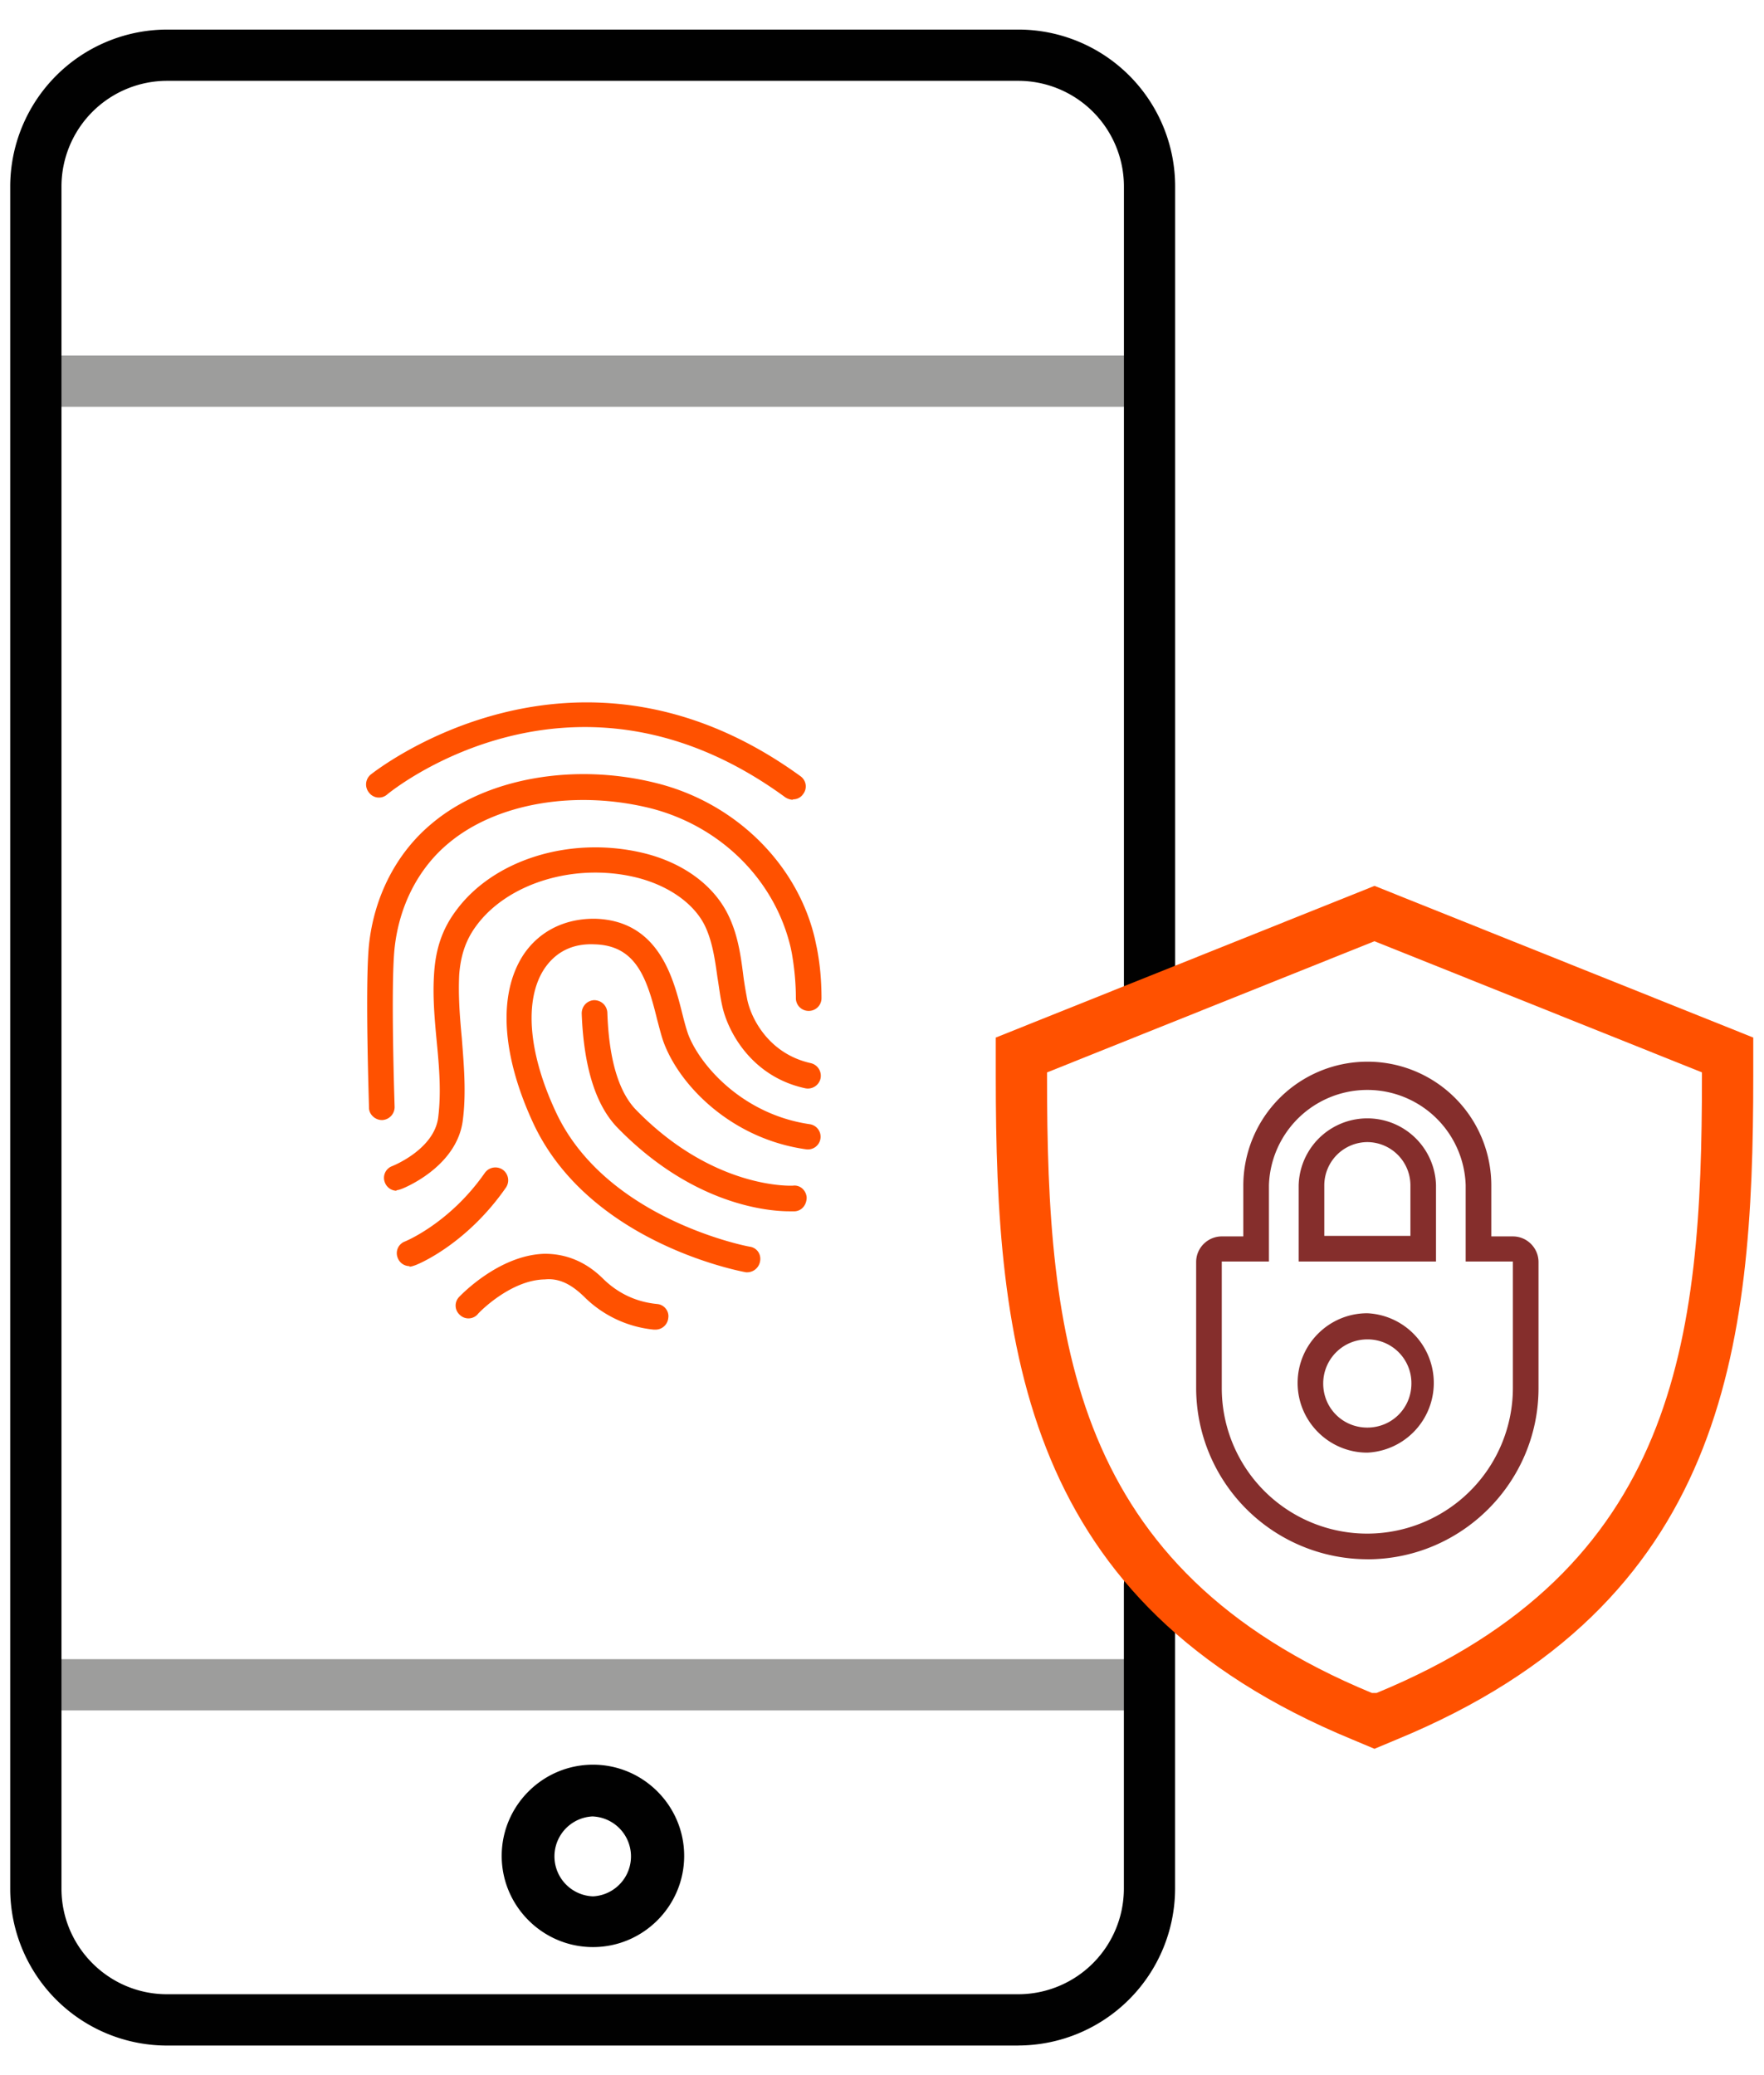 <svg xmlns="http://www.w3.org/2000/svg" width="34" height="40" fill="none"><path fill="#9D9D9C" d="M22.146 6.854H.692v.987h21.454v-.987ZM22.403 31.982H.692v.988h21.711v-.988Z"/><path fill="#010101" d="M19.628 39.43H3.22a3.023 3.023 0 0 1-3.023-3.023V3.593A3.029 3.029 0 0 1 3.221.57h16.407a3.023 3.023 0 0 1 3.022 3.023v15.696a.49.49 0 0 1-.494.493.49.49 0 0 1-.493-.493V3.593a2.038 2.038 0 0 0-2.035-2.035H3.22a2.038 2.038 0 0 0-2.035 2.035v32.814c0 1.116.909 2.034 2.035 2.034h16.407a2.038 2.038 0 0 0 2.035-2.034v-5.848a.49.49 0 0 1 .493-.494.49.49 0 0 1 .494.494v5.848a3.029 3.029 0 0 1-3.022 3.022Z"/><path fill="#010101" d="M11.43 37.532c-.969 0-1.76-.79-1.76-1.758s.791-1.758 1.76-1.758c.967 0 1.757.79 1.757 1.758s-.79 1.758-1.758 1.758Zm0-2.519a.771.771 0 0 0 0 1.541.771.771 0 0 0 0-1.54Z"/><path fill="#FF5100" d="M15.281 15.417a.294.294 0 0 1-.148-.05c-4.04-2.953-7.537-.167-7.675-.049a.24.24 0 0 1-.346-.04.248.248 0 0 1 .03-.345c.04-.03 3.921-3.141 8.288.03a.241.241 0 0 1 .049.345.23.23 0 0 1-.198.1v.01Z"/><path fill="#FF5100" d="M7.36 21.59c-.13 0-.248-.109-.248-.237 0-.099-.079-2.36 0-3.141.1-.939.534-1.778 1.215-2.341 1.047-.88 2.756-1.176 4.346-.77 1.512.384 2.697 1.56 3.033 2.992l.04.188c.059.306.088.622.088.958a.245.245 0 0 1-.247.247.245.245 0 0 1-.247-.247c0-.296-.03-.593-.079-.87l-.02-.098c-.306-1.314-1.353-2.341-2.686-2.687-1.452-.365-2.983-.108-3.912.672-.582.484-.948 1.205-1.037 2.015-.079.74 0 3.042 0 3.062a.251.251 0 0 1-.237.257h-.01Z"/><path fill="#FF5100" d="M7.646 22.953a.244.244 0 0 1-.227-.158.24.24 0 0 1 .138-.316s.81-.316.889-.939c.06-.484.02-.968-.03-1.481-.04-.425-.079-.86-.049-1.294.03-.474.158-.86.425-1.215.72-.978 2.183-1.433 3.566-1.117.78.178 1.382.613 1.669 1.186.188.375.247.77.296 1.155.02.168.05.336.08.494.078.376.424 1.047 1.224 1.225a.25.25 0 0 1 .188.297.25.25 0 0 1-.297.187c-1.047-.227-1.501-1.116-1.6-1.6-.04-.178-.059-.356-.089-.533-.05-.356-.098-.702-.247-1.008-.217-.434-.72-.78-1.343-.928-1.175-.277-2.45.118-3.052.928-.208.277-.306.573-.336.948-.02.405.01.8.05 1.225.039.514.088 1.047.02 1.58-.11.91-1.157 1.324-1.196 1.334-.03.01-.06.02-.089.02l.01.01Z"/><path fill="#FF5100" d="M7.893 24.406a.244.244 0 0 1-.227-.159.24.24 0 0 1 .138-.316s.86-.345 1.541-1.323a.25.25 0 0 1 .346-.06.25.25 0 0 1 .059.346c-.77 1.107-1.719 1.492-1.768 1.502-.03.01-.06.02-.089.02v-.01ZM12.624 25.63h-.02a2.205 2.205 0 0 1-1.353-.642c-.227-.218-.464-.356-.75-.326-.672.01-1.294.662-1.294.672a.239.239 0 0 1-.346.01.239.239 0 0 1-.01-.346c.03-.03.77-.81 1.65-.83.405 0 .78.148 1.106.464.296.297.652.464 1.057.504.138.01.237.138.217.267a.248.248 0 0 1-.247.227h-.01ZM15.212 23.349c-.385 0-1.847-.109-3.309-1.61-.424-.435-.652-1.176-.691-2.203 0-.138.099-.247.237-.257.138 0 .247.1.257.237.03.9.217 1.531.553 1.877 1.501 1.541 3.003 1.462 3.022 1.462.139-.02.257.089.267.227 0 .139-.089.257-.227.267h-.109Z"/><path fill="#FF5100" d="M14.422 24.525h-.04c-.118-.02-3.003-.563-4.09-2.845-.621-1.323-.7-2.509-.207-3.27.307-.464.81-.71 1.393-.7 1.225.039 1.502 1.155 1.67 1.817.039.158.079.306.118.415.227.592 1.047 1.54 2.341 1.728a.244.244 0 1 1-.07.484c-1.412-.197-2.41-1.195-2.735-2.035-.05-.128-.09-.296-.138-.474-.198-.81-.415-1.422-1.206-1.442-.424-.02-.75.148-.968.474-.395.603-.306 1.64.237 2.786.978 2.054 3.705 2.568 3.724 2.568.139.02.227.148.198.287a.254.254 0 0 1-.247.207h.02Z"/><path fill="#852E2C" d="M26.354 30.056a3.305 3.305 0 0 1-3.299-3.3v-2.429c0-.277.227-.494.494-.494h.415v-.978a2.392 2.392 0 0 1 2.39-2.39 2.386 2.386 0 0 1 2.39 2.39v.978h.416c.276 0 .494.227.494.494v2.43c0 1.817-1.482 3.3-3.3 3.3Zm-2.805-5.739v2.44a2.803 2.803 0 0 0 2.805 2.805 2.81 2.81 0 0 0 2.806-2.805v-2.44h-.91v-1.472a1.897 1.897 0 0 0-3.792 0v1.472h-.909Z"/><path fill="#852E2C" d="M27.678 24.317h-2.647v-1.472a1.324 1.324 0 0 1 2.647 0v1.472Zm-2.153-.494h1.66v-.978a.835.835 0 0 0-.83-.83.835.835 0 0 0-.83.83v.978ZM26.354 28.001c-.74 0-1.343-.602-1.343-1.343s.602-1.344 1.343-1.344a1.345 1.345 0 0 1 0 2.687Zm0-2.183a.85.85 0 0 0-.85.85c0 .474.376.85.85.85s.85-.376.85-.85a.843.843 0 0 0-.85-.85Z"/><path fill="#FF5100" d="m26.492 33.71-.424-.178c-6.352-2.617-6.875-7.546-6.875-12.781V20l7.3-2.924 7.3 2.924v.75c0 5.246-.524 10.165-6.876 12.782l-.425.178Zm-6.311-13.038v.089c0 5.077.474 9.482 6.262 11.873h.089c5.798-2.39 6.272-6.796 6.272-11.873v-.09l-6.312-2.528-6.311 2.529Z"/></svg>